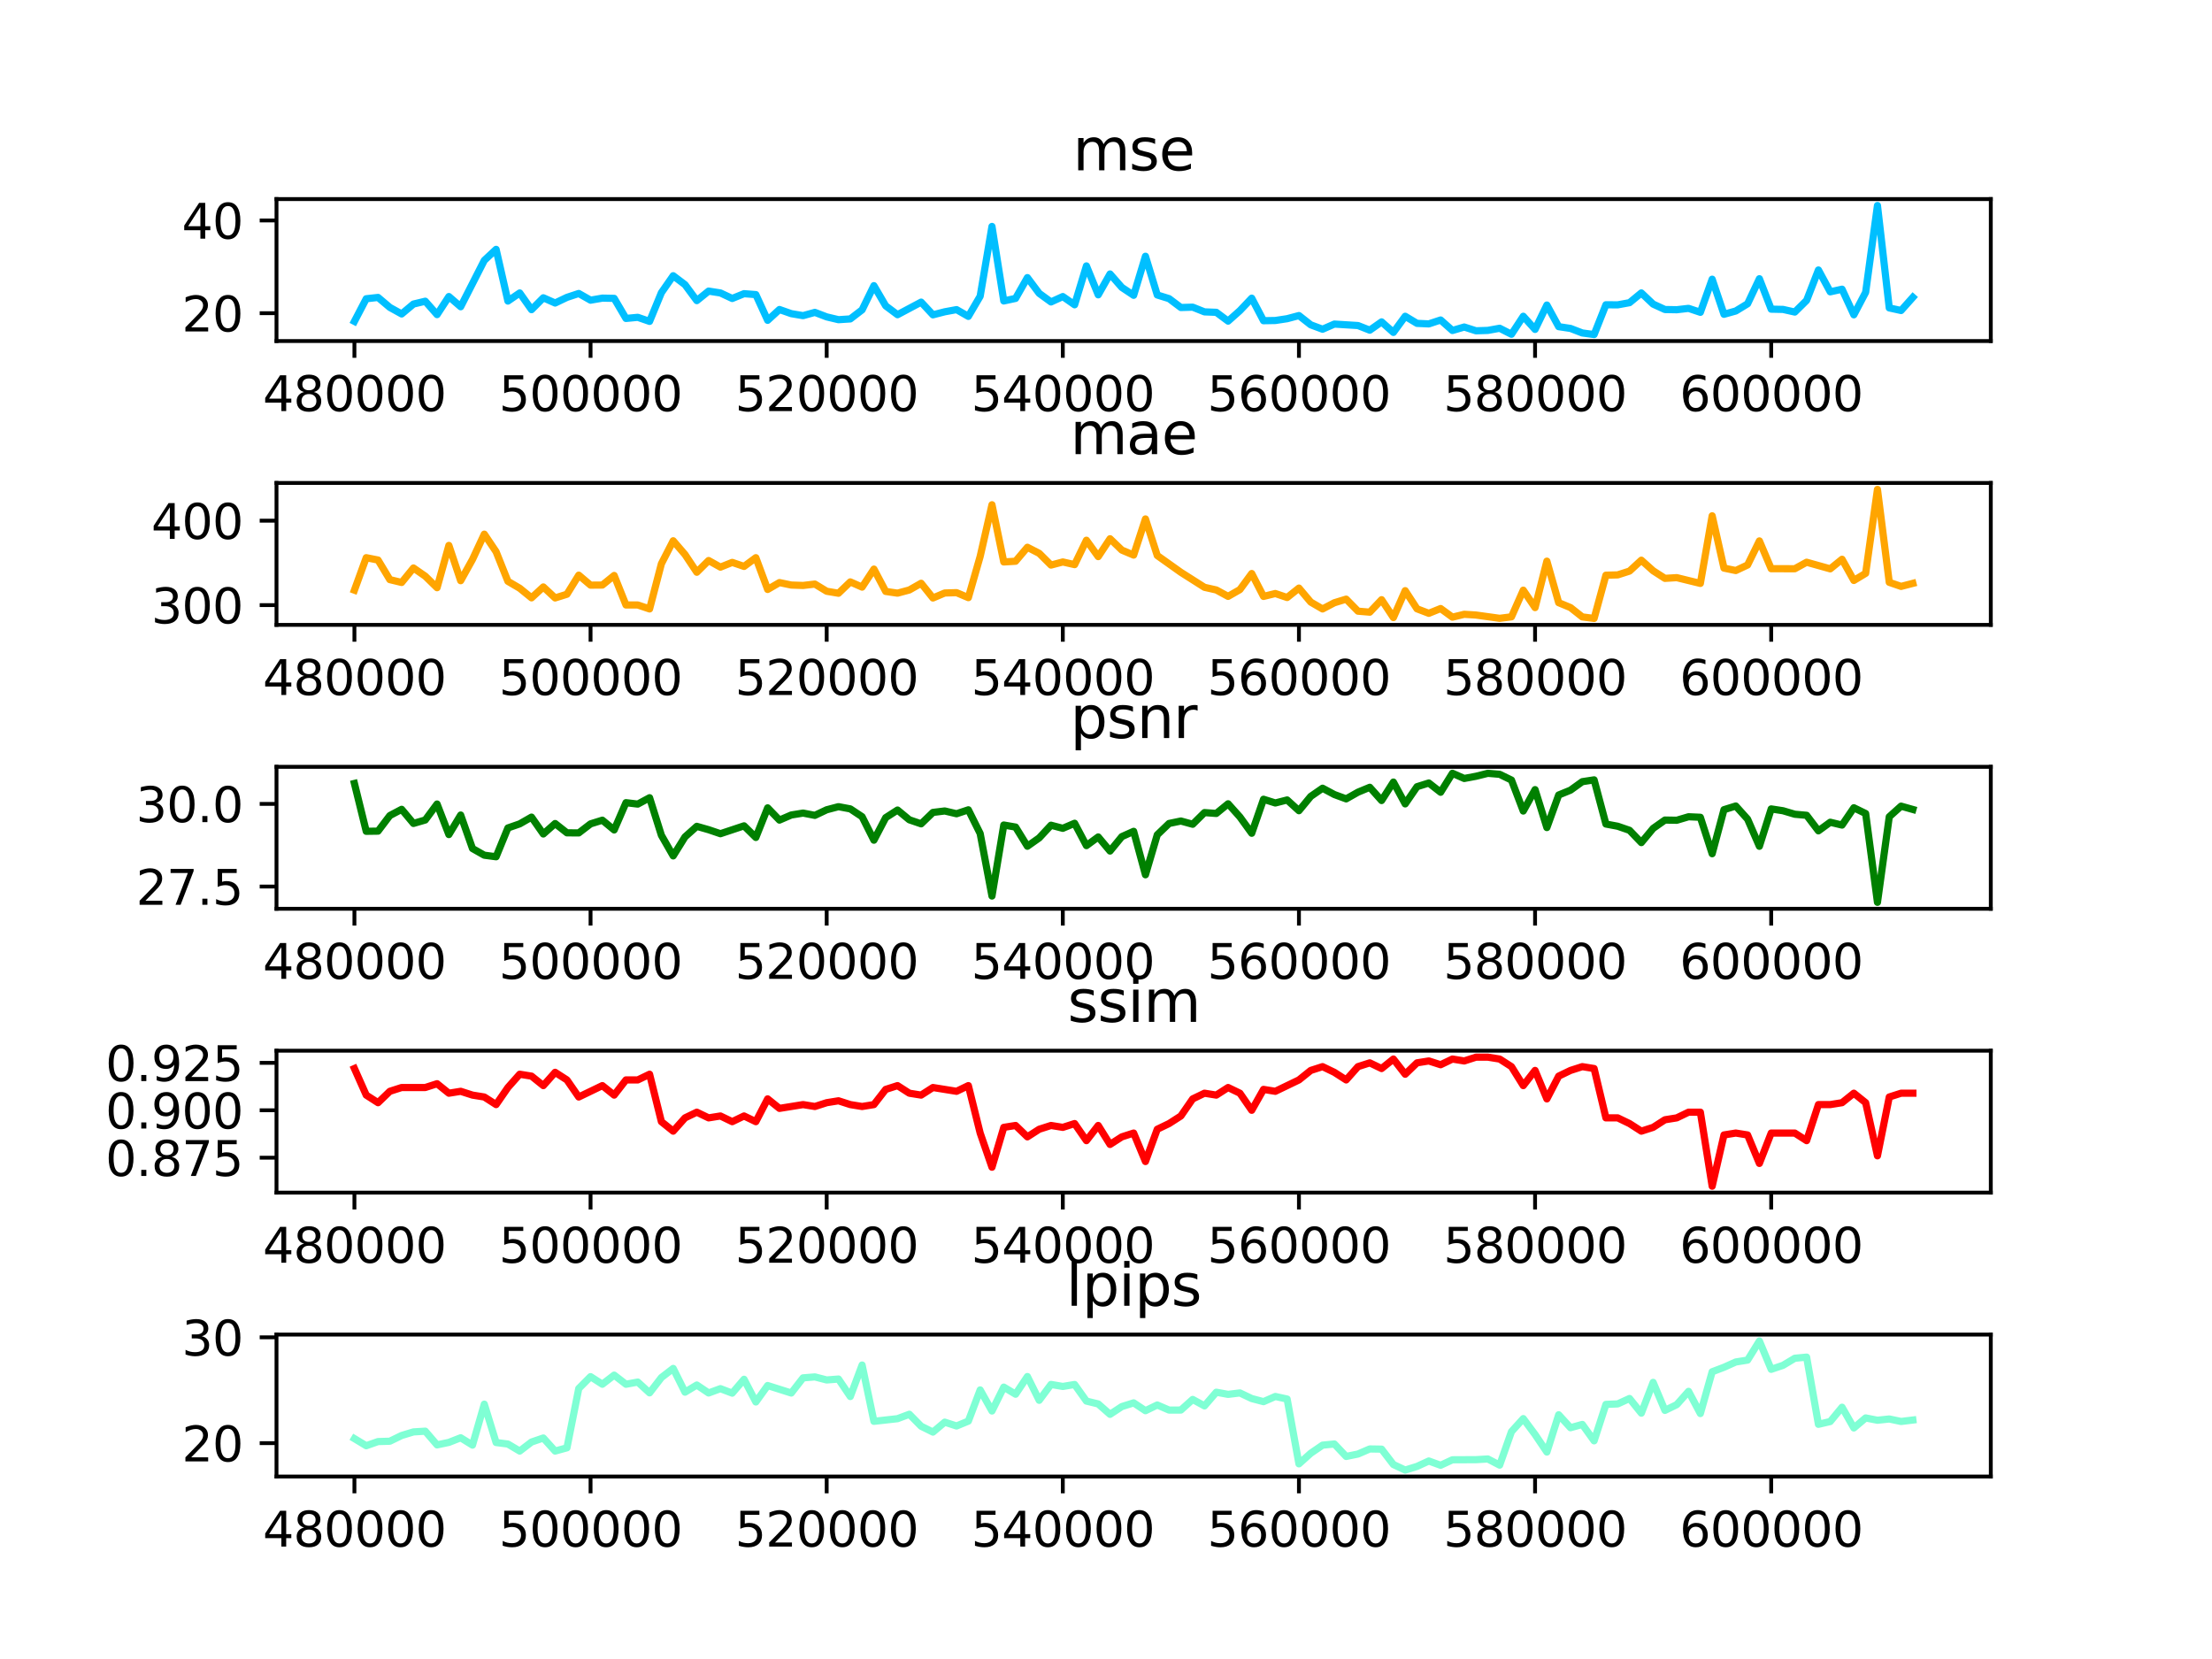 <?xml version="1.0" encoding="utf-8" standalone="no"?>
<!DOCTYPE svg PUBLIC "-//W3C//DTD SVG 1.1//EN"
  "http://www.w3.org/Graphics/SVG/1.1/DTD/svg11.dtd">
<svg xmlns:xlink="http://www.w3.org/1999/xlink" width="460.8pt" height="345.6pt" viewBox="0 0 460.8 345.6" xmlns="http://www.w3.org/2000/svg" version="1.1">
 <defs>
  <style type="text/css">*{stroke-linejoin: round; stroke-linecap: butt}</style>
 </defs>
 <g id="figure_1">
  <g id="patch_1">
   <path d="M 0 345.6 
L 460.8 345.6 
L 460.8 0 
L 0 0 
z
" style="fill: #ffffff"/>
  </g>
  <g id="axes_1">
   <g id="patch_2">
    <path d="M 57.6 71.04 
L 414.72 71.04 
L 414.72 41.472 
L 57.6 41.472 
z
" style="fill: #ffffff"/>
   </g>
   <g id="matplotlib.axis_1">
    <g id="xtick_1">
     <g id="line2d_1">
      <defs>
       <path id="mdecbdda5c9" d="M 0 0 
L 0 3.5 
" style="stroke: #000000; stroke-width: 0.8"/>
      </defs>
      <g>
       <use xlink:href="#mdecbdda5c9" x="73.833" y="71.04" style="stroke: #000000; stroke-width: 0.8"/>
      </g>
     </g>
     <g id="text_1">
      <!-- 480000 -->
      <g transform="translate(54.745 85.638)scale(0.1 -0.1)">
       <defs>
        <path id="DejaVuSans-34" d="M 2419 4116 
L 825 1625 
L 2419 1625 
L 2419 4116 
z
M 2253 4666 
L 3047 4666 
L 3047 1625 
L 3713 1625 
L 3713 1100 
L 3047 1100 
L 3047 0 
L 2419 0 
L 2419 1100 
L 313 1100 
L 313 1709 
L 2253 4666 
z
" transform="scale(0.016)"/>
        <path id="DejaVuSans-38" d="M 2034 2216 
Q 1584 2216 1326 1975 
Q 1069 1734 1069 1313 
Q 1069 891 1326 650 
Q 1584 409 2034 409 
Q 2484 409 2743 651 
Q 3003 894 3003 1313 
Q 3003 1734 2745 1975 
Q 2488 2216 2034 2216 
z
M 1403 2484 
Q 997 2584 770 2862 
Q 544 3141 544 3541 
Q 544 4100 942 4425 
Q 1341 4750 2034 4750 
Q 2731 4750 3128 4425 
Q 3525 4100 3525 3541 
Q 3525 3141 3298 2862 
Q 3072 2584 2669 2484 
Q 3125 2378 3379 2068 
Q 3634 1759 3634 1313 
Q 3634 634 3220 271 
Q 2806 -91 2034 -91 
Q 1263 -91 848 271 
Q 434 634 434 1313 
Q 434 1759 690 2068 
Q 947 2378 1403 2484 
z
M 1172 3481 
Q 1172 3119 1398 2916 
Q 1625 2713 2034 2713 
Q 2441 2713 2670 2916 
Q 2900 3119 2900 3481 
Q 2900 3844 2670 4047 
Q 2441 4250 2034 4250 
Q 1625 4250 1398 4047 
Q 1172 3844 1172 3481 
z
" transform="scale(0.016)"/>
        <path id="DejaVuSans-30" d="M 2034 4250 
Q 1547 4250 1301 3770 
Q 1056 3291 1056 2328 
Q 1056 1369 1301 889 
Q 1547 409 2034 409 
Q 2525 409 2770 889 
Q 3016 1369 3016 2328 
Q 3016 3291 2770 3770 
Q 2525 4250 2034 4250 
z
M 2034 4750 
Q 2819 4750 3233 4129 
Q 3647 3509 3647 2328 
Q 3647 1150 3233 529 
Q 2819 -91 2034 -91 
Q 1250 -91 836 529 
Q 422 1150 422 2328 
Q 422 3509 836 4129 
Q 1250 4750 2034 4750 
z
" transform="scale(0.016)"/>
       </defs>
       <use xlink:href="#DejaVuSans-34"/>
       <use xlink:href="#DejaVuSans-38" x="63.623"/>
       <use xlink:href="#DejaVuSans-30" x="127.246"/>
       <use xlink:href="#DejaVuSans-30" x="190.869"/>
       <use xlink:href="#DejaVuSans-30" x="254.492"/>
       <use xlink:href="#DejaVuSans-30" x="318.115"/>
      </g>
     </g>
    </g>
    <g id="xtick_2">
     <g id="line2d_2">
      <g>
       <use xlink:href="#mdecbdda5c9" x="123.023" y="71.04" style="stroke: #000000; stroke-width: 0.8"/>
      </g>
     </g>
     <g id="text_2">
      <!-- 500000 -->
      <g transform="translate(103.935 85.638)scale(0.1 -0.1)">
       <defs>
        <path id="DejaVuSans-35" d="M 691 4666 
L 3169 4666 
L 3169 4134 
L 1269 4134 
L 1269 2991 
Q 1406 3038 1543 3061 
Q 1681 3084 1819 3084 
Q 2600 3084 3056 2656 
Q 3513 2228 3513 1497 
Q 3513 744 3044 326 
Q 2575 -91 1722 -91 
Q 1428 -91 1123 -41 
Q 819 9 494 109 
L 494 744 
Q 775 591 1075 516 
Q 1375 441 1709 441 
Q 2250 441 2565 725 
Q 2881 1009 2881 1497 
Q 2881 1984 2565 2268 
Q 2250 2553 1709 2553 
Q 1456 2553 1204 2497 
Q 953 2441 691 2322 
L 691 4666 
z
" transform="scale(0.016)"/>
       </defs>
       <use xlink:href="#DejaVuSans-35"/>
       <use xlink:href="#DejaVuSans-30" x="63.623"/>
       <use xlink:href="#DejaVuSans-30" x="127.246"/>
       <use xlink:href="#DejaVuSans-30" x="190.869"/>
       <use xlink:href="#DejaVuSans-30" x="254.492"/>
       <use xlink:href="#DejaVuSans-30" x="318.115"/>
      </g>
     </g>
    </g>
    <g id="xtick_3">
     <g id="line2d_3">
      <g>
       <use xlink:href="#mdecbdda5c9" x="172.213" y="71.04" style="stroke: #000000; stroke-width: 0.8"/>
      </g>
     </g>
     <g id="text_3">
      <!-- 520000 -->
      <g transform="translate(153.125 85.638)scale(0.1 -0.1)">
       <defs>
        <path id="DejaVuSans-32" d="M 1228 531 
L 3431 531 
L 3431 0 
L 469 0 
L 469 531 
Q 828 903 1448 1529 
Q 2069 2156 2228 2338 
Q 2531 2678 2651 2914 
Q 2772 3150 2772 3378 
Q 2772 3750 2511 3984 
Q 2250 4219 1831 4219 
Q 1534 4219 1204 4116 
Q 875 4013 500 3803 
L 500 4441 
Q 881 4594 1212 4672 
Q 1544 4750 1819 4750 
Q 2544 4750 2975 4387 
Q 3406 4025 3406 3419 
Q 3406 3131 3298 2873 
Q 3191 2616 2906 2266 
Q 2828 2175 2409 1742 
Q 1991 1309 1228 531 
z
" transform="scale(0.016)"/>
       </defs>
       <use xlink:href="#DejaVuSans-35"/>
       <use xlink:href="#DejaVuSans-32" x="63.623"/>
       <use xlink:href="#DejaVuSans-30" x="127.246"/>
       <use xlink:href="#DejaVuSans-30" x="190.869"/>
       <use xlink:href="#DejaVuSans-30" x="254.492"/>
       <use xlink:href="#DejaVuSans-30" x="318.115"/>
      </g>
     </g>
    </g>
    <g id="xtick_4">
     <g id="line2d_4">
      <g>
       <use xlink:href="#mdecbdda5c9" x="221.403" y="71.04" style="stroke: #000000; stroke-width: 0.8"/>
      </g>
     </g>
     <g id="text_4">
      <!-- 540000 -->
      <g transform="translate(202.315 85.638)scale(0.1 -0.1)">
       <use xlink:href="#DejaVuSans-35"/>
       <use xlink:href="#DejaVuSans-34" x="63.623"/>
       <use xlink:href="#DejaVuSans-30" x="127.246"/>
       <use xlink:href="#DejaVuSans-30" x="190.869"/>
       <use xlink:href="#DejaVuSans-30" x="254.492"/>
       <use xlink:href="#DejaVuSans-30" x="318.115"/>
      </g>
     </g>
    </g>
    <g id="xtick_5">
     <g id="line2d_5">
      <g>
       <use xlink:href="#mdecbdda5c9" x="270.593" y="71.04" style="stroke: #000000; stroke-width: 0.8"/>
      </g>
     </g>
     <g id="text_5">
      <!-- 560000 -->
      <g transform="translate(251.506 85.638)scale(0.1 -0.1)">
       <defs>
        <path id="DejaVuSans-36" d="M 2113 2584 
Q 1688 2584 1439 2293 
Q 1191 2003 1191 1497 
Q 1191 994 1439 701 
Q 1688 409 2113 409 
Q 2538 409 2786 701 
Q 3034 994 3034 1497 
Q 3034 2003 2786 2293 
Q 2538 2584 2113 2584 
z
M 3366 4563 
L 3366 3988 
Q 3128 4100 2886 4159 
Q 2644 4219 2406 4219 
Q 1781 4219 1451 3797 
Q 1122 3375 1075 2522 
Q 1259 2794 1537 2939 
Q 1816 3084 2150 3084 
Q 2853 3084 3261 2657 
Q 3669 2231 3669 1497 
Q 3669 778 3244 343 
Q 2819 -91 2113 -91 
Q 1303 -91 875 529 
Q 447 1150 447 2328 
Q 447 3434 972 4092 
Q 1497 4750 2381 4750 
Q 2619 4750 2861 4703 
Q 3103 4656 3366 4563 
z
" transform="scale(0.016)"/>
       </defs>
       <use xlink:href="#DejaVuSans-35"/>
       <use xlink:href="#DejaVuSans-36" x="63.623"/>
       <use xlink:href="#DejaVuSans-30" x="127.246"/>
       <use xlink:href="#DejaVuSans-30" x="190.869"/>
       <use xlink:href="#DejaVuSans-30" x="254.492"/>
       <use xlink:href="#DejaVuSans-30" x="318.115"/>
      </g>
     </g>
    </g>
    <g id="xtick_6">
     <g id="line2d_6">
      <g>
       <use xlink:href="#mdecbdda5c9" x="319.783" y="71.04" style="stroke: #000000; stroke-width: 0.8"/>
      </g>
     </g>
     <g id="text_6">
      <!-- 580000 -->
      <g transform="translate(300.696 85.638)scale(0.1 -0.1)">
       <use xlink:href="#DejaVuSans-35"/>
       <use xlink:href="#DejaVuSans-38" x="63.623"/>
       <use xlink:href="#DejaVuSans-30" x="127.246"/>
       <use xlink:href="#DejaVuSans-30" x="190.869"/>
       <use xlink:href="#DejaVuSans-30" x="254.492"/>
       <use xlink:href="#DejaVuSans-30" x="318.115"/>
      </g>
     </g>
    </g>
    <g id="xtick_7">
     <g id="line2d_7">
      <g>
       <use xlink:href="#mdecbdda5c9" x="368.973" y="71.04" style="stroke: #000000; stroke-width: 0.8"/>
      </g>
     </g>
     <g id="text_7">
      <!-- 600000 -->
      <g transform="translate(349.886 85.638)scale(0.1 -0.1)">
       <use xlink:href="#DejaVuSans-36"/>
       <use xlink:href="#DejaVuSans-30" x="63.623"/>
       <use xlink:href="#DejaVuSans-30" x="127.246"/>
       <use xlink:href="#DejaVuSans-30" x="190.869"/>
       <use xlink:href="#DejaVuSans-30" x="254.492"/>
       <use xlink:href="#DejaVuSans-30" x="318.115"/>
      </g>
     </g>
    </g>
   </g>
   <g id="matplotlib.axis_2">
    <g id="ytick_1">
     <g id="line2d_8">
      <defs>
       <path id="maa0bf6d83c" d="M 0 0 
L -3.5 0 
" style="stroke: #000000; stroke-width: 0.8"/>
      </defs>
      <g>
       <use xlink:href="#maa0bf6d83c" x="57.6" y="65.245" style="stroke: #000000; stroke-width: 0.8"/>
      </g>
     </g>
     <g id="text_8">
      <!-- 20 -->
      <g transform="translate(37.875 69.044)scale(0.1 -0.1)">
       <use xlink:href="#DejaVuSans-32"/>
       <use xlink:href="#DejaVuSans-30" x="63.623"/>
      </g>
     </g>
    </g>
    <g id="ytick_2">
     <g id="line2d_9">
      <g>
       <use xlink:href="#maa0bf6d83c" x="57.6" y="45.922" style="stroke: #000000; stroke-width: 0.8"/>
      </g>
     </g>
     <g id="text_9">
      <!-- 40 -->
      <g transform="translate(37.875 49.721)scale(0.1 -0.1)">
       <use xlink:href="#DejaVuSans-34"/>
       <use xlink:href="#DejaVuSans-30" x="63.623"/>
      </g>
     </g>
    </g>
   </g>
   <g id="line2d_10">
    <path d="M 73.833 66.947 
L 76.292 62.235 
L 78.752 61.961 
L 81.211 64.039 
L 83.671 65.402 
L 86.13 63.34 
L 88.59 62.751 
L 91.049 65.539 
L 93.509 61.776 
L 95.968 63.899 
L 100.887 54.245 
L 103.347 51.947 
L 105.806 62.717 
L 108.266 61.028 
L 110.725 64.507 
L 113.185 62.036 
L 115.644 63.124 
L 118.104 61.949 
L 120.563 61.136 
L 123.023 62.531 
L 125.482 62.105 
L 127.942 62.152 
L 130.401 66.337 
L 132.861 66.104 
L 135.32 66.951 
L 137.78 60.971 
L 140.239 57.44 
L 142.699 59.3 
L 145.158 62.623 
L 147.618 60.642 
L 150.077 61.028 
L 152.537 62.177 
L 154.996 61.18 
L 157.456 61.369 
L 159.915 66.728 
L 162.375 64.477 
L 164.834 65.339 
L 167.294 65.755 
L 169.753 65.074 
L 172.213 66.013 
L 174.672 66.597 
L 177.132 66.438 
L 179.591 64.545 
L 182.051 59.51 
L 184.51 63.719 
L 186.97 65.558 
L 191.889 62.94 
L 194.348 65.584 
L 196.808 64.952 
L 199.267 64.5 
L 201.727 65.905 
L 204.186 61.713 
L 206.646 47.173 
L 209.105 62.691 
L 211.565 62.163 
L 214.024 57.833 
L 216.484 61.112 
L 218.943 62.9 
L 221.403 61.778 
L 223.862 63.493 
L 226.322 55.396 
L 228.781 61.417 
L 231.241 57.075 
L 233.7 59.875 
L 236.16 61.515 
L 238.62 53.382 
L 241.079 61.447 
L 243.539 62.211 
L 245.998 64.062 
L 248.458 63.988 
L 250.917 64.969 
L 253.377 65.063 
L 255.836 66.895 
L 258.296 64.707 
L 260.755 62.117 
L 263.215 66.81 
L 265.674 66.765 
L 268.134 66.391 
L 270.593 65.738 
L 273.053 67.667 
L 275.512 68.583 
L 277.972 67.511 
L 282.891 67.817 
L 285.35 68.78 
L 287.81 67.056 
L 290.269 69.246 
L 292.729 65.886 
L 295.188 67.361 
L 297.648 67.473 
L 300.107 66.661 
L 302.567 68.846 
L 305.026 68.125 
L 307.486 68.911 
L 309.945 68.828 
L 312.405 68.382 
L 314.864 69.632 
L 317.324 65.884 
L 319.783 68.619 
L 322.243 63.547 
L 324.702 68.047 
L 327.162 68.417 
L 329.621 69.363 
L 332.081 69.696 
L 334.54 63.489 
L 337 63.506 
L 339.459 63.054 
L 341.919 61.024 
L 344.378 63.351 
L 346.838 64.479 
L 349.297 64.522 
L 351.757 64.237 
L 354.216 65.059 
L 356.676 58.165 
L 359.135 65.471 
L 361.595 64.785 
L 364.054 63.282 
L 366.514 58.067 
L 368.973 64.405 
L 371.433 64.456 
L 373.892 65.007 
L 376.352 62.577 
L 378.811 56.244 
L 381.271 60.79 
L 383.73 60.248 
L 386.19 65.579 
L 388.649 60.893 
L 391.109 42.816 
L 393.568 64.143 
L 396.028 64.683 
L 398.487 61.933 
L 398.487 61.933 
" clip-path="url(#p26e10657d7)" style="fill: none; stroke: #00bfff; stroke-width: 1.5; stroke-linecap: square"/>
   </g>
   <g id="patch_3">
    <path d="M 57.6 71.04 
L 57.6 41.472 
" style="fill: none; stroke: #000000; stroke-width: 0.8; stroke-linejoin: miter; stroke-linecap: square"/>
   </g>
   <g id="patch_4">
    <path d="M 414.72 71.04 
L 414.72 41.472 
" style="fill: none; stroke: #000000; stroke-width: 0.8; stroke-linejoin: miter; stroke-linecap: square"/>
   </g>
   <g id="patch_5">
    <path d="M 57.6 71.04 
L 414.72 71.04 
" style="fill: none; stroke: #000000; stroke-width: 0.8; stroke-linejoin: miter; stroke-linecap: square"/>
   </g>
   <g id="patch_6">
    <path d="M 57.6 41.472 
L 414.72 41.472 
" style="fill: none; stroke: #000000; stroke-width: 0.8; stroke-linejoin: miter; stroke-linecap: square"/>
   </g>
   <g id="text_10">
    <!-- mse -->
    <g transform="translate(223.498 35.472)scale(0.12 -0.12)">
     <defs>
      <path id="DejaVuSans-6d" d="M 3328 2828 
Q 3544 3216 3844 3400 
Q 4144 3584 4550 3584 
Q 5097 3584 5394 3201 
Q 5691 2819 5691 2113 
L 5691 0 
L 5113 0 
L 5113 2094 
Q 5113 2597 4934 2840 
Q 4756 3084 4391 3084 
Q 3944 3084 3684 2787 
Q 3425 2491 3425 1978 
L 3425 0 
L 2847 0 
L 2847 2094 
Q 2847 2600 2669 2842 
Q 2491 3084 2119 3084 
Q 1678 3084 1418 2786 
Q 1159 2488 1159 1978 
L 1159 0 
L 581 0 
L 581 3500 
L 1159 3500 
L 1159 2956 
Q 1356 3278 1631 3431 
Q 1906 3584 2284 3584 
Q 2666 3584 2933 3390 
Q 3200 3197 3328 2828 
z
" transform="scale(0.016)"/>
      <path id="DejaVuSans-73" d="M 2834 3397 
L 2834 2853 
Q 2591 2978 2328 3040 
Q 2066 3103 1784 3103 
Q 1356 3103 1142 2972 
Q 928 2841 928 2578 
Q 928 2378 1081 2264 
Q 1234 2150 1697 2047 
L 1894 2003 
Q 2506 1872 2764 1633 
Q 3022 1394 3022 966 
Q 3022 478 2636 193 
Q 2250 -91 1575 -91 
Q 1294 -91 989 -36 
Q 684 19 347 128 
L 347 722 
Q 666 556 975 473 
Q 1284 391 1588 391 
Q 1994 391 2212 530 
Q 2431 669 2431 922 
Q 2431 1156 2273 1281 
Q 2116 1406 1581 1522 
L 1381 1569 
Q 847 1681 609 1914 
Q 372 2147 372 2553 
Q 372 3047 722 3315 
Q 1072 3584 1716 3584 
Q 2034 3584 2315 3537 
Q 2597 3491 2834 3397 
z
" transform="scale(0.016)"/>
      <path id="DejaVuSans-65" d="M 3597 1894 
L 3597 1613 
L 953 1613 
Q 991 1019 1311 708 
Q 1631 397 2203 397 
Q 2534 397 2845 478 
Q 3156 559 3463 722 
L 3463 178 
Q 3153 47 2828 -22 
Q 2503 -91 2169 -91 
Q 1331 -91 842 396 
Q 353 884 353 1716 
Q 353 2575 817 3079 
Q 1281 3584 2069 3584 
Q 2775 3584 3186 3129 
Q 3597 2675 3597 1894 
z
M 3022 2063 
Q 3016 2534 2758 2815 
Q 2500 3097 2075 3097 
Q 1594 3097 1305 2825 
Q 1016 2553 972 2059 
L 3022 2063 
z
" transform="scale(0.016)"/>
     </defs>
     <use xlink:href="#DejaVuSans-6d"/>
     <use xlink:href="#DejaVuSans-73" x="97.412"/>
     <use xlink:href="#DejaVuSans-65" x="149.512"/>
    </g>
   </g>
  </g>
  <g id="axes_2">
   <g id="patch_7">
    <path d="M 57.6 130.176 
L 414.72 130.176 
L 414.72 100.608 
L 57.6 100.608 
z
" style="fill: #ffffff"/>
   </g>
   <g id="matplotlib.axis_3">
    <g id="xtick_8">
     <g id="line2d_11">
      <g>
       <use xlink:href="#mdecbdda5c9" x="73.833" y="130.176" style="stroke: #000000; stroke-width: 0.8"/>
      </g>
     </g>
     <g id="text_11">
      <!-- 480000 -->
      <g transform="translate(54.745 144.774)scale(0.1 -0.1)">
       <use xlink:href="#DejaVuSans-34"/>
       <use xlink:href="#DejaVuSans-38" x="63.623"/>
       <use xlink:href="#DejaVuSans-30" x="127.246"/>
       <use xlink:href="#DejaVuSans-30" x="190.869"/>
       <use xlink:href="#DejaVuSans-30" x="254.492"/>
       <use xlink:href="#DejaVuSans-30" x="318.115"/>
      </g>
     </g>
    </g>
    <g id="xtick_9">
     <g id="line2d_12">
      <g>
       <use xlink:href="#mdecbdda5c9" x="123.023" y="130.176" style="stroke: #000000; stroke-width: 0.8"/>
      </g>
     </g>
     <g id="text_12">
      <!-- 500000 -->
      <g transform="translate(103.935 144.774)scale(0.1 -0.1)">
       <use xlink:href="#DejaVuSans-35"/>
       <use xlink:href="#DejaVuSans-30" x="63.623"/>
       <use xlink:href="#DejaVuSans-30" x="127.246"/>
       <use xlink:href="#DejaVuSans-30" x="190.869"/>
       <use xlink:href="#DejaVuSans-30" x="254.492"/>
       <use xlink:href="#DejaVuSans-30" x="318.115"/>
      </g>
     </g>
    </g>
    <g id="xtick_10">
     <g id="line2d_13">
      <g>
       <use xlink:href="#mdecbdda5c9" x="172.213" y="130.176" style="stroke: #000000; stroke-width: 0.8"/>
      </g>
     </g>
     <g id="text_13">
      <!-- 520000 -->
      <g transform="translate(153.125 144.774)scale(0.1 -0.1)">
       <use xlink:href="#DejaVuSans-35"/>
       <use xlink:href="#DejaVuSans-32" x="63.623"/>
       <use xlink:href="#DejaVuSans-30" x="127.246"/>
       <use xlink:href="#DejaVuSans-30" x="190.869"/>
       <use xlink:href="#DejaVuSans-30" x="254.492"/>
       <use xlink:href="#DejaVuSans-30" x="318.115"/>
      </g>
     </g>
    </g>
    <g id="xtick_11">
     <g id="line2d_14">
      <g>
       <use xlink:href="#mdecbdda5c9" x="221.403" y="130.176" style="stroke: #000000; stroke-width: 0.8"/>
      </g>
     </g>
     <g id="text_14">
      <!-- 540000 -->
      <g transform="translate(202.315 144.774)scale(0.1 -0.1)">
       <use xlink:href="#DejaVuSans-35"/>
       <use xlink:href="#DejaVuSans-34" x="63.623"/>
       <use xlink:href="#DejaVuSans-30" x="127.246"/>
       <use xlink:href="#DejaVuSans-30" x="190.869"/>
       <use xlink:href="#DejaVuSans-30" x="254.492"/>
       <use xlink:href="#DejaVuSans-30" x="318.115"/>
      </g>
     </g>
    </g>
    <g id="xtick_12">
     <g id="line2d_15">
      <g>
       <use xlink:href="#mdecbdda5c9" x="270.593" y="130.176" style="stroke: #000000; stroke-width: 0.8"/>
      </g>
     </g>
     <g id="text_15">
      <!-- 560000 -->
      <g transform="translate(251.506 144.774)scale(0.1 -0.1)">
       <use xlink:href="#DejaVuSans-35"/>
       <use xlink:href="#DejaVuSans-36" x="63.623"/>
       <use xlink:href="#DejaVuSans-30" x="127.246"/>
       <use xlink:href="#DejaVuSans-30" x="190.869"/>
       <use xlink:href="#DejaVuSans-30" x="254.492"/>
       <use xlink:href="#DejaVuSans-30" x="318.115"/>
      </g>
     </g>
    </g>
    <g id="xtick_13">
     <g id="line2d_16">
      <g>
       <use xlink:href="#mdecbdda5c9" x="319.783" y="130.176" style="stroke: #000000; stroke-width: 0.8"/>
      </g>
     </g>
     <g id="text_16">
      <!-- 580000 -->
      <g transform="translate(300.696 144.774)scale(0.1 -0.1)">
       <use xlink:href="#DejaVuSans-35"/>
       <use xlink:href="#DejaVuSans-38" x="63.623"/>
       <use xlink:href="#DejaVuSans-30" x="127.246"/>
       <use xlink:href="#DejaVuSans-30" x="190.869"/>
       <use xlink:href="#DejaVuSans-30" x="254.492"/>
       <use xlink:href="#DejaVuSans-30" x="318.115"/>
      </g>
     </g>
    </g>
    <g id="xtick_14">
     <g id="line2d_17">
      <g>
       <use xlink:href="#mdecbdda5c9" x="368.973" y="130.176" style="stroke: #000000; stroke-width: 0.8"/>
      </g>
     </g>
     <g id="text_17">
      <!-- 600000 -->
      <g transform="translate(349.886 144.774)scale(0.1 -0.1)">
       <use xlink:href="#DejaVuSans-36"/>
       <use xlink:href="#DejaVuSans-30" x="63.623"/>
       <use xlink:href="#DejaVuSans-30" x="127.246"/>
       <use xlink:href="#DejaVuSans-30" x="190.869"/>
       <use xlink:href="#DejaVuSans-30" x="254.492"/>
       <use xlink:href="#DejaVuSans-30" x="318.115"/>
      </g>
     </g>
    </g>
   </g>
   <g id="matplotlib.axis_4">
    <g id="ytick_3">
     <g id="line2d_18">
      <g>
       <use xlink:href="#maa0bf6d83c" x="57.6" y="126.056" style="stroke: #000000; stroke-width: 0.8"/>
      </g>
     </g>
     <g id="text_18">
      <!-- 300 -->
      <g transform="translate(31.512 129.855)scale(0.1 -0.1)">
       <defs>
        <path id="DejaVuSans-33" d="M 2597 2516 
Q 3050 2419 3304 2112 
Q 3559 1806 3559 1356 
Q 3559 666 3084 287 
Q 2609 -91 1734 -91 
Q 1441 -91 1130 -33 
Q 819 25 488 141 
L 488 750 
Q 750 597 1062 519 
Q 1375 441 1716 441 
Q 2309 441 2620 675 
Q 2931 909 2931 1356 
Q 2931 1769 2642 2001 
Q 2353 2234 1838 2234 
L 1294 2234 
L 1294 2753 
L 1863 2753 
Q 2328 2753 2575 2939 
Q 2822 3125 2822 3475 
Q 2822 3834 2567 4026 
Q 2313 4219 1838 4219 
Q 1578 4219 1281 4162 
Q 984 4106 628 3988 
L 628 4550 
Q 988 4650 1302 4700 
Q 1616 4750 1894 4750 
Q 2613 4750 3031 4423 
Q 3450 4097 3450 3541 
Q 3450 3153 3228 2886 
Q 3006 2619 2597 2516 
z
" transform="scale(0.016)"/>
       </defs>
       <use xlink:href="#DejaVuSans-33"/>
       <use xlink:href="#DejaVuSans-30" x="63.623"/>
       <use xlink:href="#DejaVuSans-30" x="127.246"/>
      </g>
     </g>
    </g>
    <g id="ytick_4">
     <g id="line2d_19">
      <g>
       <use xlink:href="#maa0bf6d83c" x="57.6" y="108.466" style="stroke: #000000; stroke-width: 0.8"/>
      </g>
     </g>
     <g id="text_19">
      <!-- 400 -->
      <g transform="translate(31.512 112.266)scale(0.1 -0.1)">
       <use xlink:href="#DejaVuSans-34"/>
       <use xlink:href="#DejaVuSans-30" x="63.623"/>
       <use xlink:href="#DejaVuSans-30" x="127.246"/>
      </g>
     </g>
    </g>
   </g>
   <g id="line2d_20">
    <path d="M 73.833 122.938 
L 76.292 116.177 
L 78.752 116.666 
L 81.211 120.747 
L 83.671 121.34 
L 86.13 118.323 
L 88.59 120.029 
L 91.049 122.427 
L 93.509 113.62 
L 95.968 120.97 
L 98.428 116.54 
L 100.887 111.274 
L 103.347 114.939 
L 105.806 121.096 
L 108.266 122.541 
L 110.725 124.541 
L 113.185 122.273 
L 115.644 124.562 
L 118.104 123.789 
L 120.563 119.814 
L 123.023 121.896 
L 125.482 121.876 
L 127.942 119.882 
L 130.401 126.029 
L 132.861 126.028 
L 135.32 126.854 
L 137.78 117.439 
L 140.239 112.655 
L 142.699 115.516 
L 145.158 119.208 
L 147.618 116.768 
L 150.077 118.145 
L 152.537 117.158 
L 154.996 117.996 
L 157.456 116.178 
L 159.915 122.794 
L 162.375 121.362 
L 164.834 121.875 
L 167.294 121.961 
L 169.753 121.673 
L 172.213 123.169 
L 174.672 123.583 
L 177.132 121.22 
L 179.591 122.306 
L 182.051 118.555 
L 184.51 123.206 
L 186.97 123.564 
L 189.429 122.905 
L 191.889 121.509 
L 194.348 124.573 
L 196.808 123.532 
L 199.267 123.46 
L 201.727 124.499 
L 204.186 115.916 
L 206.646 105.15 
L 209.105 117.065 
L 211.565 116.916 
L 214.024 114.008 
L 216.484 115.269 
L 218.943 117.716 
L 221.403 117.066 
L 223.862 117.623 
L 226.322 112.541 
L 228.781 115.951 
L 231.241 112.23 
L 233.7 114.595 
L 236.16 115.632 
L 238.62 108.106 
L 241.079 115.724 
L 245.998 119.223 
L 250.917 122.348 
L 253.377 122.9 
L 255.836 124.237 
L 258.296 122.824 
L 260.755 119.476 
L 263.215 124.243 
L 265.674 123.641 
L 268.134 124.474 
L 270.593 122.511 
L 273.053 125.427 
L 275.512 126.855 
L 277.972 125.565 
L 280.431 124.813 
L 282.891 127.319 
L 285.35 127.524 
L 287.81 124.928 
L 290.269 128.652 
L 292.729 123.048 
L 295.188 126.825 
L 297.648 127.765 
L 300.107 126.77 
L 302.567 128.567 
L 305.026 127.97 
L 307.486 128.124 
L 312.405 128.808 
L 314.864 128.497 
L 317.324 122.945 
L 319.783 126.572 
L 322.243 116.9 
L 324.702 125.548 
L 327.162 126.569 
L 329.621 128.515 
L 332.081 128.832 
L 334.54 119.825 
L 337 119.759 
L 339.459 118.968 
L 341.919 116.699 
L 344.378 118.901 
L 346.838 120.484 
L 349.297 120.334 
L 354.216 121.536 
L 356.676 107.452 
L 359.135 118.345 
L 361.595 118.854 
L 364.054 117.695 
L 366.514 112.683 
L 368.973 118.471 
L 373.892 118.477 
L 376.352 117.123 
L 381.271 118.5 
L 383.73 116.507 
L 386.19 120.919 
L 388.649 119.438 
L 391.109 101.952 
L 393.568 121.309 
L 396.028 122.158 
L 398.487 121.523 
L 398.487 121.523 
" clip-path="url(#p6ba3df26b4)" style="fill: none; stroke: #ffa500; stroke-width: 1.5; stroke-linecap: square"/>
   </g>
   <g id="patch_8">
    <path d="M 57.6 130.176 
L 57.6 100.608 
" style="fill: none; stroke: #000000; stroke-width: 0.8; stroke-linejoin: miter; stroke-linecap: square"/>
   </g>
   <g id="patch_9">
    <path d="M 414.72 130.176 
L 414.72 100.608 
" style="fill: none; stroke: #000000; stroke-width: 0.8; stroke-linejoin: miter; stroke-linecap: square"/>
   </g>
   <g id="patch_10">
    <path d="M 57.6 130.176 
L 414.72 130.176 
" style="fill: none; stroke: #000000; stroke-width: 0.8; stroke-linejoin: miter; stroke-linecap: square"/>
   </g>
   <g id="patch_11">
    <path d="M 57.6 100.608 
L 414.72 100.608 
" style="fill: none; stroke: #000000; stroke-width: 0.8; stroke-linejoin: miter; stroke-linecap: square"/>
   </g>
   <g id="text_20">
    <!-- mae -->
    <g transform="translate(222.947 94.608)scale(0.12 -0.12)">
     <defs>
      <path id="DejaVuSans-61" d="M 2194 1759 
Q 1497 1759 1228 1600 
Q 959 1441 959 1056 
Q 959 750 1161 570 
Q 1363 391 1709 391 
Q 2188 391 2477 730 
Q 2766 1069 2766 1631 
L 2766 1759 
L 2194 1759 
z
M 3341 1997 
L 3341 0 
L 2766 0 
L 2766 531 
Q 2569 213 2275 61 
Q 1981 -91 1556 -91 
Q 1019 -91 701 211 
Q 384 513 384 1019 
Q 384 1609 779 1909 
Q 1175 2209 1959 2209 
L 2766 2209 
L 2766 2266 
Q 2766 2663 2505 2880 
Q 2244 3097 1772 3097 
Q 1472 3097 1187 3025 
Q 903 2953 641 2809 
L 641 3341 
Q 956 3463 1253 3523 
Q 1550 3584 1831 3584 
Q 2591 3584 2966 3190 
Q 3341 2797 3341 1997 
z
" transform="scale(0.016)"/>
     </defs>
     <use xlink:href="#DejaVuSans-6d"/>
     <use xlink:href="#DejaVuSans-61" x="97.412"/>
     <use xlink:href="#DejaVuSans-65" x="158.691"/>
    </g>
   </g>
  </g>
  <g id="axes_3">
   <g id="patch_12">
    <path d="M 57.6 189.312 
L 414.72 189.312 
L 414.72 159.744 
L 57.6 159.744 
z
" style="fill: #ffffff"/>
   </g>
   <g id="matplotlib.axis_5">
    <g id="xtick_15">
     <g id="line2d_21">
      <g>
       <use xlink:href="#mdecbdda5c9" x="73.833" y="189.312" style="stroke: #000000; stroke-width: 0.8"/>
      </g>
     </g>
     <g id="text_21">
      <!-- 480000 -->
      <g transform="translate(54.745 203.91)scale(0.1 -0.1)">
       <use xlink:href="#DejaVuSans-34"/>
       <use xlink:href="#DejaVuSans-38" x="63.623"/>
       <use xlink:href="#DejaVuSans-30" x="127.246"/>
       <use xlink:href="#DejaVuSans-30" x="190.869"/>
       <use xlink:href="#DejaVuSans-30" x="254.492"/>
       <use xlink:href="#DejaVuSans-30" x="318.115"/>
      </g>
     </g>
    </g>
    <g id="xtick_16">
     <g id="line2d_22">
      <g>
       <use xlink:href="#mdecbdda5c9" x="123.023" y="189.312" style="stroke: #000000; stroke-width: 0.8"/>
      </g>
     </g>
     <g id="text_22">
      <!-- 500000 -->
      <g transform="translate(103.935 203.91)scale(0.1 -0.1)">
       <use xlink:href="#DejaVuSans-35"/>
       <use xlink:href="#DejaVuSans-30" x="63.623"/>
       <use xlink:href="#DejaVuSans-30" x="127.246"/>
       <use xlink:href="#DejaVuSans-30" x="190.869"/>
       <use xlink:href="#DejaVuSans-30" x="254.492"/>
       <use xlink:href="#DejaVuSans-30" x="318.115"/>
      </g>
     </g>
    </g>
    <g id="xtick_17">
     <g id="line2d_23">
      <g>
       <use xlink:href="#mdecbdda5c9" x="172.213" y="189.312" style="stroke: #000000; stroke-width: 0.8"/>
      </g>
     </g>
     <g id="text_23">
      <!-- 520000 -->
      <g transform="translate(153.125 203.91)scale(0.1 -0.1)">
       <use xlink:href="#DejaVuSans-35"/>
       <use xlink:href="#DejaVuSans-32" x="63.623"/>
       <use xlink:href="#DejaVuSans-30" x="127.246"/>
       <use xlink:href="#DejaVuSans-30" x="190.869"/>
       <use xlink:href="#DejaVuSans-30" x="254.492"/>
       <use xlink:href="#DejaVuSans-30" x="318.115"/>
      </g>
     </g>
    </g>
    <g id="xtick_18">
     <g id="line2d_24">
      <g>
       <use xlink:href="#mdecbdda5c9" x="221.403" y="189.312" style="stroke: #000000; stroke-width: 0.8"/>
      </g>
     </g>
     <g id="text_24">
      <!-- 540000 -->
      <g transform="translate(202.315 203.91)scale(0.1 -0.1)">
       <use xlink:href="#DejaVuSans-35"/>
       <use xlink:href="#DejaVuSans-34" x="63.623"/>
       <use xlink:href="#DejaVuSans-30" x="127.246"/>
       <use xlink:href="#DejaVuSans-30" x="190.869"/>
       <use xlink:href="#DejaVuSans-30" x="254.492"/>
       <use xlink:href="#DejaVuSans-30" x="318.115"/>
      </g>
     </g>
    </g>
    <g id="xtick_19">
     <g id="line2d_25">
      <g>
       <use xlink:href="#mdecbdda5c9" x="270.593" y="189.312" style="stroke: #000000; stroke-width: 0.8"/>
      </g>
     </g>
     <g id="text_25">
      <!-- 560000 -->
      <g transform="translate(251.506 203.91)scale(0.1 -0.1)">
       <use xlink:href="#DejaVuSans-35"/>
       <use xlink:href="#DejaVuSans-36" x="63.623"/>
       <use xlink:href="#DejaVuSans-30" x="127.246"/>
       <use xlink:href="#DejaVuSans-30" x="190.869"/>
       <use xlink:href="#DejaVuSans-30" x="254.492"/>
       <use xlink:href="#DejaVuSans-30" x="318.115"/>
      </g>
     </g>
    </g>
    <g id="xtick_20">
     <g id="line2d_26">
      <g>
       <use xlink:href="#mdecbdda5c9" x="319.783" y="189.312" style="stroke: #000000; stroke-width: 0.8"/>
      </g>
     </g>
     <g id="text_26">
      <!-- 580000 -->
      <g transform="translate(300.696 203.91)scale(0.1 -0.1)">
       <use xlink:href="#DejaVuSans-35"/>
       <use xlink:href="#DejaVuSans-38" x="63.623"/>
       <use xlink:href="#DejaVuSans-30" x="127.246"/>
       <use xlink:href="#DejaVuSans-30" x="190.869"/>
       <use xlink:href="#DejaVuSans-30" x="254.492"/>
       <use xlink:href="#DejaVuSans-30" x="318.115"/>
      </g>
     </g>
    </g>
    <g id="xtick_21">
     <g id="line2d_27">
      <g>
       <use xlink:href="#mdecbdda5c9" x="368.973" y="189.312" style="stroke: #000000; stroke-width: 0.8"/>
      </g>
     </g>
     <g id="text_27">
      <!-- 600000 -->
      <g transform="translate(349.886 203.91)scale(0.1 -0.1)">
       <use xlink:href="#DejaVuSans-36"/>
       <use xlink:href="#DejaVuSans-30" x="63.623"/>
       <use xlink:href="#DejaVuSans-30" x="127.246"/>
       <use xlink:href="#DejaVuSans-30" x="190.869"/>
       <use xlink:href="#DejaVuSans-30" x="254.492"/>
       <use xlink:href="#DejaVuSans-30" x="318.115"/>
      </g>
     </g>
    </g>
   </g>
   <g id="matplotlib.axis_6">
    <g id="ytick_5">
     <g id="line2d_28">
      <g>
       <use xlink:href="#maa0bf6d83c" x="57.6" y="184.683" style="stroke: #000000; stroke-width: 0.8"/>
      </g>
     </g>
     <g id="text_28">
      <!-- 27.5 -->
      <g transform="translate(28.334 188.482)scale(0.1 -0.1)">
       <defs>
        <path id="DejaVuSans-37" d="M 525 4666 
L 3525 4666 
L 3525 4397 
L 1831 0 
L 1172 0 
L 2766 4134 
L 525 4134 
L 525 4666 
z
" transform="scale(0.016)"/>
        <path id="DejaVuSans-2e" d="M 684 794 
L 1344 794 
L 1344 0 
L 684 0 
L 684 794 
z
" transform="scale(0.016)"/>
       </defs>
       <use xlink:href="#DejaVuSans-32"/>
       <use xlink:href="#DejaVuSans-37" x="63.623"/>
       <use xlink:href="#DejaVuSans-2e" x="127.246"/>
       <use xlink:href="#DejaVuSans-35" x="159.033"/>
      </g>
     </g>
    </g>
    <g id="ytick_6">
     <g id="line2d_29">
      <g>
       <use xlink:href="#maa0bf6d83c" x="57.6" y="167.465" style="stroke: #000000; stroke-width: 0.8"/>
      </g>
     </g>
     <g id="text_29">
      <!-- 30.0 -->
      <g transform="translate(28.334 171.265)scale(0.1 -0.1)">
       <use xlink:href="#DejaVuSans-33"/>
       <use xlink:href="#DejaVuSans-30" x="63.623"/>
       <use xlink:href="#DejaVuSans-2e" x="127.246"/>
       <use xlink:href="#DejaVuSans-30" x="159.033"/>
      </g>
     </g>
    </g>
   </g>
   <g id="line2d_30">
    <path d="M 73.833 163.209 
L 76.292 173.175 
L 78.752 173.14 
L 81.211 169.896 
L 83.671 168.595 
L 86.13 171.536 
L 88.59 170.819 
L 91.049 167.493 
L 93.509 173.857 
L 95.968 169.786 
L 98.428 176.763 
L 100.887 178.154 
L 103.347 178.478 
L 105.806 172.479 
L 108.266 171.625 
L 110.725 170.22 
L 113.185 173.733 
L 115.644 171.556 
L 118.104 173.492 
L 120.563 173.512 
L 123.023 171.625 
L 125.482 170.861 
L 127.942 172.892 
L 130.401 167.211 
L 132.861 167.507 
L 135.32 166.184 
L 137.78 174.008 
L 140.239 178.299 
L 142.699 174.339 
L 145.158 172.142 
L 147.618 172.844 
L 150.077 173.677 
L 154.996 172.038 
L 157.456 174.456 
L 159.915 168.292 
L 162.375 170.84 
L 164.834 169.779 
L 167.294 169.38 
L 169.753 169.855 
L 172.213 168.691 
L 174.672 168.044 
L 177.132 168.505 
L 179.591 170.138 
L 182.051 175.027 
L 184.51 170.33 
L 186.97 168.746 
L 189.429 170.778 
L 191.889 171.618 
L 194.348 169.242 
L 196.808 168.939 
L 199.267 169.518 
L 201.727 168.698 
L 204.186 173.636 
L 206.646 186.659 
L 209.105 171.866 
L 211.565 172.293 
L 214.024 176.288 
L 216.484 174.552 
L 218.943 171.907 
L 221.403 172.555 
L 223.862 171.501 
L 226.322 176.157 
L 228.781 174.352 
L 231.241 177.286 
L 233.7 174.284 
L 236.16 173.182 
L 238.62 182.231 
L 241.079 173.905 
L 243.539 171.542 
L 245.998 171.033 
L 248.458 171.708 
L 250.917 169.277 
L 253.377 169.456 
L 255.836 167.445 
L 258.296 170.186 
L 260.755 173.581 
L 263.215 166.501 
L 265.674 167.273 
L 268.134 166.646 
L 270.593 168.884 
L 273.053 165.902 
L 275.512 164.201 
L 277.972 165.516 
L 280.431 166.419 
L 282.891 165.027 
L 285.35 164.008 
L 287.81 166.763 
L 290.269 162.92 
L 292.729 167.465 
L 295.188 163.884 
L 297.648 163.113 
L 300.107 165.041 
L 302.567 161.088 
L 305.026 162.169 
L 307.486 161.708 
L 309.945 161.095 
L 312.405 161.301 
L 314.864 162.5 
L 317.324 168.953 
L 319.783 164.497 
L 322.243 172.396 
L 324.702 165.613 
L 327.162 164.607 
L 329.621 162.837 
L 332.081 162.459 
L 334.54 171.66 
L 337 172.121 
L 339.459 172.968 
L 341.919 175.53 
L 344.378 172.569 
L 346.838 170.833 
L 349.297 170.874 
L 351.757 170.144 
L 354.216 170.255 
L 356.676 177.844 
L 359.135 168.671 
L 361.595 167.906 
L 364.054 170.64 
L 366.514 176.295 
L 368.973 168.512 
L 371.433 168.891 
L 373.892 169.621 
L 376.352 169.841 
L 378.811 173.078 
L 381.271 171.288 
L 383.73 171.88 
L 386.19 168.271 
L 388.649 169.469 
L 391.109 187.968 
L 393.568 170.144 
L 396.028 167.934 
L 398.487 168.629 
L 398.487 168.629 
" clip-path="url(#p203fbca2b3)" style="fill: none; stroke: #008000; stroke-width: 1.5; stroke-linecap: square"/>
   </g>
   <g id="patch_13">
    <path d="M 57.6 189.312 
L 57.6 159.744 
" style="fill: none; stroke: #000000; stroke-width: 0.8; stroke-linejoin: miter; stroke-linecap: square"/>
   </g>
   <g id="patch_14">
    <path d="M 414.72 189.312 
L 414.72 159.744 
" style="fill: none; stroke: #000000; stroke-width: 0.8; stroke-linejoin: miter; stroke-linecap: square"/>
   </g>
   <g id="patch_15">
    <path d="M 57.6 189.312 
L 414.72 189.312 
" style="fill: none; stroke: #000000; stroke-width: 0.8; stroke-linejoin: miter; stroke-linecap: square"/>
   </g>
   <g id="patch_16">
    <path d="M 57.6 159.744 
L 414.72 159.744 
" style="fill: none; stroke: #000000; stroke-width: 0.8; stroke-linejoin: miter; stroke-linecap: square"/>
   </g>
   <g id="text_30">
    <!-- psnr -->
    <g transform="translate(222.956 153.744)scale(0.12 -0.12)">
     <defs>
      <path id="DejaVuSans-70" d="M 1159 525 
L 1159 -1331 
L 581 -1331 
L 581 3500 
L 1159 3500 
L 1159 2969 
Q 1341 3281 1617 3432 
Q 1894 3584 2278 3584 
Q 2916 3584 3314 3078 
Q 3713 2572 3713 1747 
Q 3713 922 3314 415 
Q 2916 -91 2278 -91 
Q 1894 -91 1617 61 
Q 1341 213 1159 525 
z
M 3116 1747 
Q 3116 2381 2855 2742 
Q 2594 3103 2138 3103 
Q 1681 3103 1420 2742 
Q 1159 2381 1159 1747 
Q 1159 1113 1420 752 
Q 1681 391 2138 391 
Q 2594 391 2855 752 
Q 3116 1113 3116 1747 
z
" transform="scale(0.016)"/>
      <path id="DejaVuSans-6e" d="M 3513 2113 
L 3513 0 
L 2938 0 
L 2938 2094 
Q 2938 2591 2744 2837 
Q 2550 3084 2163 3084 
Q 1697 3084 1428 2787 
Q 1159 2491 1159 1978 
L 1159 0 
L 581 0 
L 581 3500 
L 1159 3500 
L 1159 2956 
Q 1366 3272 1645 3428 
Q 1925 3584 2291 3584 
Q 2894 3584 3203 3211 
Q 3513 2838 3513 2113 
z
" transform="scale(0.016)"/>
      <path id="DejaVuSans-72" d="M 2631 2963 
Q 2534 3019 2420 3045 
Q 2306 3072 2169 3072 
Q 1681 3072 1420 2755 
Q 1159 2438 1159 1844 
L 1159 0 
L 581 0 
L 581 3500 
L 1159 3500 
L 1159 2956 
Q 1341 3275 1631 3429 
Q 1922 3584 2338 3584 
Q 2397 3584 2469 3576 
Q 2541 3569 2628 3553 
L 2631 2963 
z
" transform="scale(0.016)"/>
     </defs>
     <use xlink:href="#DejaVuSans-70"/>
     <use xlink:href="#DejaVuSans-73" x="63.477"/>
     <use xlink:href="#DejaVuSans-6e" x="115.576"/>
     <use xlink:href="#DejaVuSans-72" x="178.955"/>
    </g>
   </g>
  </g>
  <g id="axes_4">
   <g id="patch_17">
    <path d="M 57.6 248.448 
L 414.72 248.448 
L 414.72 218.88 
L 57.6 218.88 
z
" style="fill: #ffffff"/>
   </g>
   <g id="matplotlib.axis_7">
    <g id="xtick_22">
     <g id="line2d_31">
      <g>
       <use xlink:href="#mdecbdda5c9" x="73.833" y="248.448" style="stroke: #000000; stroke-width: 0.8"/>
      </g>
     </g>
     <g id="text_31">
      <!-- 480000 -->
      <g transform="translate(54.745 263.046)scale(0.1 -0.1)">
       <use xlink:href="#DejaVuSans-34"/>
       <use xlink:href="#DejaVuSans-38" x="63.623"/>
       <use xlink:href="#DejaVuSans-30" x="127.246"/>
       <use xlink:href="#DejaVuSans-30" x="190.869"/>
       <use xlink:href="#DejaVuSans-30" x="254.492"/>
       <use xlink:href="#DejaVuSans-30" x="318.115"/>
      </g>
     </g>
    </g>
    <g id="xtick_23">
     <g id="line2d_32">
      <g>
       <use xlink:href="#mdecbdda5c9" x="123.023" y="248.448" style="stroke: #000000; stroke-width: 0.8"/>
      </g>
     </g>
     <g id="text_32">
      <!-- 500000 -->
      <g transform="translate(103.935 263.046)scale(0.1 -0.1)">
       <use xlink:href="#DejaVuSans-35"/>
       <use xlink:href="#DejaVuSans-30" x="63.623"/>
       <use xlink:href="#DejaVuSans-30" x="127.246"/>
       <use xlink:href="#DejaVuSans-30" x="190.869"/>
       <use xlink:href="#DejaVuSans-30" x="254.492"/>
       <use xlink:href="#DejaVuSans-30" x="318.115"/>
      </g>
     </g>
    </g>
    <g id="xtick_24">
     <g id="line2d_33">
      <g>
       <use xlink:href="#mdecbdda5c9" x="172.213" y="248.448" style="stroke: #000000; stroke-width: 0.8"/>
      </g>
     </g>
     <g id="text_33">
      <!-- 520000 -->
      <g transform="translate(153.125 263.046)scale(0.1 -0.1)">
       <use xlink:href="#DejaVuSans-35"/>
       <use xlink:href="#DejaVuSans-32" x="63.623"/>
       <use xlink:href="#DejaVuSans-30" x="127.246"/>
       <use xlink:href="#DejaVuSans-30" x="190.869"/>
       <use xlink:href="#DejaVuSans-30" x="254.492"/>
       <use xlink:href="#DejaVuSans-30" x="318.115"/>
      </g>
     </g>
    </g>
    <g id="xtick_25">
     <g id="line2d_34">
      <g>
       <use xlink:href="#mdecbdda5c9" x="221.403" y="248.448" style="stroke: #000000; stroke-width: 0.8"/>
      </g>
     </g>
     <g id="text_34">
      <!-- 540000 -->
      <g transform="translate(202.315 263.046)scale(0.1 -0.1)">
       <use xlink:href="#DejaVuSans-35"/>
       <use xlink:href="#DejaVuSans-34" x="63.623"/>
       <use xlink:href="#DejaVuSans-30" x="127.246"/>
       <use xlink:href="#DejaVuSans-30" x="190.869"/>
       <use xlink:href="#DejaVuSans-30" x="254.492"/>
       <use xlink:href="#DejaVuSans-30" x="318.115"/>
      </g>
     </g>
    </g>
    <g id="xtick_26">
     <g id="line2d_35">
      <g>
       <use xlink:href="#mdecbdda5c9" x="270.593" y="248.448" style="stroke: #000000; stroke-width: 0.8"/>
      </g>
     </g>
     <g id="text_35">
      <!-- 560000 -->
      <g transform="translate(251.506 263.046)scale(0.1 -0.1)">
       <use xlink:href="#DejaVuSans-35"/>
       <use xlink:href="#DejaVuSans-36" x="63.623"/>
       <use xlink:href="#DejaVuSans-30" x="127.246"/>
       <use xlink:href="#DejaVuSans-30" x="190.869"/>
       <use xlink:href="#DejaVuSans-30" x="254.492"/>
       <use xlink:href="#DejaVuSans-30" x="318.115"/>
      </g>
     </g>
    </g>
    <g id="xtick_27">
     <g id="line2d_36">
      <g>
       <use xlink:href="#mdecbdda5c9" x="319.783" y="248.448" style="stroke: #000000; stroke-width: 0.8"/>
      </g>
     </g>
     <g id="text_36">
      <!-- 580000 -->
      <g transform="translate(300.696 263.046)scale(0.1 -0.1)">
       <use xlink:href="#DejaVuSans-35"/>
       <use xlink:href="#DejaVuSans-38" x="63.623"/>
       <use xlink:href="#DejaVuSans-30" x="127.246"/>
       <use xlink:href="#DejaVuSans-30" x="190.869"/>
       <use xlink:href="#DejaVuSans-30" x="254.492"/>
       <use xlink:href="#DejaVuSans-30" x="318.115"/>
      </g>
     </g>
    </g>
    <g id="xtick_28">
     <g id="line2d_37">
      <g>
       <use xlink:href="#mdecbdda5c9" x="368.973" y="248.448" style="stroke: #000000; stroke-width: 0.8"/>
      </g>
     </g>
     <g id="text_37">
      <!-- 600000 -->
      <g transform="translate(349.886 263.046)scale(0.1 -0.1)">
       <use xlink:href="#DejaVuSans-36"/>
       <use xlink:href="#DejaVuSans-30" x="63.623"/>
       <use xlink:href="#DejaVuSans-30" x="127.246"/>
       <use xlink:href="#DejaVuSans-30" x="190.869"/>
       <use xlink:href="#DejaVuSans-30" x="254.492"/>
       <use xlink:href="#DejaVuSans-30" x="318.115"/>
      </g>
     </g>
    </g>
   </g>
   <g id="matplotlib.axis_8">
    <g id="ytick_7">
     <g id="line2d_38">
      <g>
       <use xlink:href="#maa0bf6d83c" x="57.6" y="241.175" style="stroke: #000000; stroke-width: 0.8"/>
      </g>
     </g>
     <g id="text_38">
      <!-- 0.875 -->
      <g transform="translate(21.972 244.974)scale(0.1 -0.1)">
       <use xlink:href="#DejaVuSans-30"/>
       <use xlink:href="#DejaVuSans-2e" x="63.623"/>
       <use xlink:href="#DejaVuSans-38" x="95.41"/>
       <use xlink:href="#DejaVuSans-37" x="159.033"/>
       <use xlink:href="#DejaVuSans-35" x="222.656"/>
      </g>
     </g>
    </g>
    <g id="ytick_8">
     <g id="line2d_39">
      <g>
       <use xlink:href="#maa0bf6d83c" x="57.6" y="231.292" style="stroke: #000000; stroke-width: 0.8"/>
      </g>
     </g>
     <g id="text_39">
      <!-- 0.900 -->
      <g transform="translate(21.972 235.091)scale(0.1 -0.1)">
       <defs>
        <path id="DejaVuSans-39" d="M 703 97 
L 703 672 
Q 941 559 1184 500 
Q 1428 441 1663 441 
Q 2288 441 2617 861 
Q 2947 1281 2994 2138 
Q 2813 1869 2534 1725 
Q 2256 1581 1919 1581 
Q 1219 1581 811 2004 
Q 403 2428 403 3163 
Q 403 3881 828 4315 
Q 1253 4750 1959 4750 
Q 2769 4750 3195 4129 
Q 3622 3509 3622 2328 
Q 3622 1225 3098 567 
Q 2575 -91 1691 -91 
Q 1453 -91 1209 -44 
Q 966 3 703 97 
z
M 1959 2075 
Q 2384 2075 2632 2365 
Q 2881 2656 2881 3163 
Q 2881 3666 2632 3958 
Q 2384 4250 1959 4250 
Q 1534 4250 1286 3958 
Q 1038 3666 1038 3163 
Q 1038 2656 1286 2365 
Q 1534 2075 1959 2075 
z
" transform="scale(0.016)"/>
       </defs>
       <use xlink:href="#DejaVuSans-30"/>
       <use xlink:href="#DejaVuSans-2e" x="63.623"/>
       <use xlink:href="#DejaVuSans-39" x="95.41"/>
       <use xlink:href="#DejaVuSans-30" x="159.033"/>
       <use xlink:href="#DejaVuSans-30" x="222.656"/>
      </g>
     </g>
    </g>
    <g id="ytick_9">
     <g id="line2d_40">
      <g>
       <use xlink:href="#maa0bf6d83c" x="57.6" y="221.41" style="stroke: #000000; stroke-width: 0.8"/>
      </g>
     </g>
     <g id="text_40">
      <!-- 0.925 -->
      <g transform="translate(21.972 225.209)scale(0.1 -0.1)">
       <use xlink:href="#DejaVuSans-30"/>
       <use xlink:href="#DejaVuSans-2e" x="63.623"/>
       <use xlink:href="#DejaVuSans-39" x="95.41"/>
       <use xlink:href="#DejaVuSans-32" x="159.033"/>
       <use xlink:href="#DejaVuSans-35" x="222.656"/>
      </g>
     </g>
    </g>
   </g>
   <g id="line2d_41">
    <path d="M 73.833 222.596 
L 76.292 228.13 
L 78.752 229.711 
L 81.211 227.339 
L 83.671 226.549 
L 88.59 226.549 
L 91.049 225.758 
L 93.509 227.735 
L 95.968 227.339 
L 98.428 228.13 
L 100.887 228.525 
L 103.347 230.106 
L 105.806 226.549 
L 108.266 223.782 
L 110.725 224.177 
L 113.185 226.153 
L 115.644 223.386 
L 118.104 224.968 
L 120.563 228.525 
L 125.482 226.153 
L 127.942 228.13 
L 130.401 224.968 
L 132.861 224.968 
L 135.32 223.782 
L 137.78 233.664 
L 140.239 235.64 
L 142.699 232.873 
L 145.158 231.688 
L 147.618 232.873 
L 150.077 232.478 
L 152.537 233.664 
L 154.996 232.478 
L 157.456 233.664 
L 159.915 228.92 
L 162.375 230.897 
L 167.294 230.106 
L 169.753 230.502 
L 172.213 229.711 
L 174.672 229.316 
L 177.132 230.106 
L 179.591 230.502 
L 182.051 230.106 
L 184.51 226.944 
L 186.97 226.153 
L 189.429 227.735 
L 191.889 228.13 
L 194.348 226.549 
L 199.267 227.339 
L 201.727 226.153 
L 204.186 236.036 
L 206.646 243.151 
L 209.105 234.85 
L 211.565 234.455 
L 214.024 236.826 
L 216.484 235.245 
L 218.943 234.455 
L 221.403 234.85 
L 223.862 234.059 
L 226.322 237.617 
L 228.781 234.455 
L 231.241 238.408 
L 233.7 236.826 
L 236.16 236.036 
L 238.62 241.965 
L 241.079 235.245 
L 243.539 234.059 
L 245.998 232.478 
L 248.458 228.92 
L 250.917 227.735 
L 253.377 228.13 
L 255.836 226.549 
L 258.296 227.735 
L 260.755 231.292 
L 263.215 226.944 
L 265.674 227.339 
L 270.593 224.968 
L 273.053 222.991 
L 275.512 222.2 
L 277.972 223.386 
L 280.431 224.968 
L 282.891 222.2 
L 285.35 221.41 
L 287.81 222.596 
L 290.269 220.619 
L 292.729 223.782 
L 295.188 221.41 
L 297.648 221.015 
L 300.107 221.805 
L 302.567 220.619 
L 305.026 221.015 
L 307.486 220.224 
L 309.945 220.224 
L 312.405 220.619 
L 314.864 222.2 
L 317.324 226.153 
L 319.783 222.991 
L 322.243 228.92 
L 324.702 224.177 
L 327.162 222.991 
L 329.621 222.2 
L 332.081 222.596 
L 334.54 232.873 
L 337 232.873 
L 339.459 234.059 
L 341.919 235.64 
L 344.378 234.85 
L 346.838 233.269 
L 349.297 232.873 
L 351.757 231.688 
L 354.216 231.688 
L 356.676 247.104 
L 359.135 236.431 
L 361.595 236.036 
L 364.054 236.431 
L 366.514 242.36 
L 368.973 236.036 
L 373.892 236.036 
L 376.352 237.617 
L 378.811 230.106 
L 381.271 230.106 
L 383.73 229.711 
L 386.19 227.735 
L 388.649 229.711 
L 391.109 240.779 
L 393.568 228.525 
L 396.028 227.735 
L 398.487 227.735 
L 398.487 227.735 
" clip-path="url(#p3ad2f6d11b)" style="fill: none; stroke: #ff0000; stroke-width: 1.5; stroke-linecap: square"/>
   </g>
   <g id="patch_18">
    <path d="M 57.6 248.448 
L 57.6 218.88 
" style="fill: none; stroke: #000000; stroke-width: 0.8; stroke-linejoin: miter; stroke-linecap: square"/>
   </g>
   <g id="patch_19">
    <path d="M 414.72 248.448 
L 414.72 218.88 
" style="fill: none; stroke: #000000; stroke-width: 0.8; stroke-linejoin: miter; stroke-linecap: square"/>
   </g>
   <g id="patch_20">
    <path d="M 57.6 248.448 
L 414.72 248.448 
" style="fill: none; stroke: #000000; stroke-width: 0.8; stroke-linejoin: miter; stroke-linecap: square"/>
   </g>
   <g id="patch_21">
    <path d="M 57.6 218.88 
L 414.72 218.88 
" style="fill: none; stroke: #000000; stroke-width: 0.8; stroke-linejoin: miter; stroke-linecap: square"/>
   </g>
   <g id="text_41">
    <!-- ssim -->
    <g transform="translate(222.398 212.88)scale(0.12 -0.12)">
     <defs>
      <path id="DejaVuSans-69" d="M 603 3500 
L 1178 3500 
L 1178 0 
L 603 0 
L 603 3500 
z
M 603 4863 
L 1178 4863 
L 1178 4134 
L 603 4134 
L 603 4863 
z
" transform="scale(0.016)"/>
     </defs>
     <use xlink:href="#DejaVuSans-73"/>
     <use xlink:href="#DejaVuSans-73" x="52.1"/>
     <use xlink:href="#DejaVuSans-69" x="104.199"/>
     <use xlink:href="#DejaVuSans-6d" x="131.982"/>
    </g>
   </g>
  </g>
  <g id="axes_5">
   <g id="patch_22">
    <path d="M 57.6 307.584 
L 414.72 307.584 
L 414.72 278.016 
L 57.6 278.016 
z
" style="fill: #ffffff"/>
   </g>
   <g id="matplotlib.axis_9">
    <g id="xtick_29">
     <g id="line2d_42">
      <g>
       <use xlink:href="#mdecbdda5c9" x="73.833" y="307.584" style="stroke: #000000; stroke-width: 0.8"/>
      </g>
     </g>
     <g id="text_42">
      <!-- 480000 -->
      <g transform="translate(54.745 322.182)scale(0.1 -0.1)">
       <use xlink:href="#DejaVuSans-34"/>
       <use xlink:href="#DejaVuSans-38" x="63.623"/>
       <use xlink:href="#DejaVuSans-30" x="127.246"/>
       <use xlink:href="#DejaVuSans-30" x="190.869"/>
       <use xlink:href="#DejaVuSans-30" x="254.492"/>
       <use xlink:href="#DejaVuSans-30" x="318.115"/>
      </g>
     </g>
    </g>
    <g id="xtick_30">
     <g id="line2d_43">
      <g>
       <use xlink:href="#mdecbdda5c9" x="123.023" y="307.584" style="stroke: #000000; stroke-width: 0.8"/>
      </g>
     </g>
     <g id="text_43">
      <!-- 500000 -->
      <g transform="translate(103.935 322.182)scale(0.1 -0.1)">
       <use xlink:href="#DejaVuSans-35"/>
       <use xlink:href="#DejaVuSans-30" x="63.623"/>
       <use xlink:href="#DejaVuSans-30" x="127.246"/>
       <use xlink:href="#DejaVuSans-30" x="190.869"/>
       <use xlink:href="#DejaVuSans-30" x="254.492"/>
       <use xlink:href="#DejaVuSans-30" x="318.115"/>
      </g>
     </g>
    </g>
    <g id="xtick_31">
     <g id="line2d_44">
      <g>
       <use xlink:href="#mdecbdda5c9" x="172.213" y="307.584" style="stroke: #000000; stroke-width: 0.8"/>
      </g>
     </g>
     <g id="text_44">
      <!-- 520000 -->
      <g transform="translate(153.125 322.182)scale(0.1 -0.1)">
       <use xlink:href="#DejaVuSans-35"/>
       <use xlink:href="#DejaVuSans-32" x="63.623"/>
       <use xlink:href="#DejaVuSans-30" x="127.246"/>
       <use xlink:href="#DejaVuSans-30" x="190.869"/>
       <use xlink:href="#DejaVuSans-30" x="254.492"/>
       <use xlink:href="#DejaVuSans-30" x="318.115"/>
      </g>
     </g>
    </g>
    <g id="xtick_32">
     <g id="line2d_45">
      <g>
       <use xlink:href="#mdecbdda5c9" x="221.403" y="307.584" style="stroke: #000000; stroke-width: 0.8"/>
      </g>
     </g>
     <g id="text_45">
      <!-- 540000 -->
      <g transform="translate(202.315 322.182)scale(0.1 -0.1)">
       <use xlink:href="#DejaVuSans-35"/>
       <use xlink:href="#DejaVuSans-34" x="63.623"/>
       <use xlink:href="#DejaVuSans-30" x="127.246"/>
       <use xlink:href="#DejaVuSans-30" x="190.869"/>
       <use xlink:href="#DejaVuSans-30" x="254.492"/>
       <use xlink:href="#DejaVuSans-30" x="318.115"/>
      </g>
     </g>
    </g>
    <g id="xtick_33">
     <g id="line2d_46">
      <g>
       <use xlink:href="#mdecbdda5c9" x="270.593" y="307.584" style="stroke: #000000; stroke-width: 0.8"/>
      </g>
     </g>
     <g id="text_46">
      <!-- 560000 -->
      <g transform="translate(251.506 322.182)scale(0.1 -0.1)">
       <use xlink:href="#DejaVuSans-35"/>
       <use xlink:href="#DejaVuSans-36" x="63.623"/>
       <use xlink:href="#DejaVuSans-30" x="127.246"/>
       <use xlink:href="#DejaVuSans-30" x="190.869"/>
       <use xlink:href="#DejaVuSans-30" x="254.492"/>
       <use xlink:href="#DejaVuSans-30" x="318.115"/>
      </g>
     </g>
    </g>
    <g id="xtick_34">
     <g id="line2d_47">
      <g>
       <use xlink:href="#mdecbdda5c9" x="319.783" y="307.584" style="stroke: #000000; stroke-width: 0.8"/>
      </g>
     </g>
     <g id="text_47">
      <!-- 580000 -->
      <g transform="translate(300.696 322.182)scale(0.1 -0.1)">
       <use xlink:href="#DejaVuSans-35"/>
       <use xlink:href="#DejaVuSans-38" x="63.623"/>
       <use xlink:href="#DejaVuSans-30" x="127.246"/>
       <use xlink:href="#DejaVuSans-30" x="190.869"/>
       <use xlink:href="#DejaVuSans-30" x="254.492"/>
       <use xlink:href="#DejaVuSans-30" x="318.115"/>
      </g>
     </g>
    </g>
    <g id="xtick_35">
     <g id="line2d_48">
      <g>
       <use xlink:href="#mdecbdda5c9" x="368.973" y="307.584" style="stroke: #000000; stroke-width: 0.8"/>
      </g>
     </g>
     <g id="text_48">
      <!-- 600000 -->
      <g transform="translate(349.886 322.182)scale(0.1 -0.1)">
       <use xlink:href="#DejaVuSans-36"/>
       <use xlink:href="#DejaVuSans-30" x="63.623"/>
       <use xlink:href="#DejaVuSans-30" x="127.246"/>
       <use xlink:href="#DejaVuSans-30" x="190.869"/>
       <use xlink:href="#DejaVuSans-30" x="254.492"/>
       <use xlink:href="#DejaVuSans-30" x="318.115"/>
      </g>
     </g>
    </g>
   </g>
   <g id="matplotlib.axis_10">
    <g id="ytick_10">
     <g id="line2d_49">
      <g>
       <use xlink:href="#maa0bf6d83c" x="57.6" y="300.634" style="stroke: #000000; stroke-width: 0.8"/>
      </g>
     </g>
     <g id="text_49">
      <!-- 20 -->
      <g transform="translate(37.875 304.433)scale(0.1 -0.1)">
       <use xlink:href="#DejaVuSans-32"/>
       <use xlink:href="#DejaVuSans-30" x="63.623"/>
      </g>
     </g>
    </g>
    <g id="ytick_11">
     <g id="line2d_50">
      <g>
       <use xlink:href="#maa0bf6d83c" x="57.6" y="278.588" style="stroke: #000000; stroke-width: 0.8"/>
      </g>
     </g>
     <g id="text_50">
      <!-- 30 -->
      <g transform="translate(37.875 282.388)scale(0.1 -0.1)">
       <use xlink:href="#DejaVuSans-33"/>
       <use xlink:href="#DejaVuSans-30" x="63.623"/>
      </g>
     </g>
    </g>
   </g>
   <g id="line2d_51">
    <path d="M 73.833 299.69 
L 76.292 301.17 
L 78.752 300.305 
L 81.211 300.235 
L 83.671 299.038 
L 86.13 298.293 
L 88.59 298.141 
L 91.049 300.995 
L 93.509 300.477 
L 95.968 299.514 
L 98.428 301.039 
L 100.887 292.512 
L 103.347 300.504 
L 105.806 300.819 
L 108.266 302.285 
L 110.725 300.402 
L 113.185 299.56 
L 115.644 302.285 
L 118.104 301.606 
L 120.563 289.256 
L 123.023 286.78 
L 125.482 288.361 
L 127.942 286.463 
L 130.401 288.363 
L 132.861 287.909 
L 135.32 290.158 
L 137.78 286.968 
L 140.239 285.07 
L 142.699 290.015 
L 145.158 288.524 
L 147.618 290.184 
L 150.077 289.283 
L 152.537 290.217 
L 154.996 287.332 
L 157.456 292.056 
L 159.915 288.63 
L 164.834 290.191 
L 167.294 287.034 
L 169.753 286.836 
L 172.213 287.471 
L 174.672 287.281 
L 177.132 290.923 
L 179.591 284.36 
L 182.051 296.088 
L 186.97 295.537 
L 189.429 294.615 
L 191.889 297.111 
L 194.348 298.33 
L 196.808 296.262 
L 199.267 297.058 
L 201.727 296.042 
L 204.186 289.547 
L 206.646 293.936 
L 209.105 288.963 
L 211.565 290.438 
L 214.024 286.756 
L 216.484 291.71 
L 218.943 288.401 
L 221.403 288.824 
L 223.862 288.414 
L 226.322 291.871 
L 228.781 292.468 
L 231.241 294.633 
L 233.7 293.015 
L 236.16 292.243 
L 238.62 293.877 
L 241.079 292.684 
L 243.539 293.745 
L 245.998 293.738 
L 248.458 291.529 
L 250.917 292.872 
L 253.377 290.023 
L 255.836 290.473 
L 258.296 290.173 
L 260.755 291.344 
L 263.215 291.99 
L 265.674 290.912 
L 268.134 291.448 
L 270.593 304.946 
L 273.053 302.737 
L 275.512 301.053 
L 277.972 300.808 
L 280.431 303.405 
L 282.891 302.902 
L 285.35 301.842 
L 287.81 301.882 
L 290.269 305.089 
L 292.729 306.24 
L 295.188 305.484 
L 297.648 304.351 
L 300.107 305.244 
L 302.567 304.099 
L 307.486 304.075 
L 309.945 303.93 
L 312.405 305.213 
L 314.864 298.238 
L 317.324 295.522 
L 319.783 298.833 
L 322.243 302.486 
L 324.702 294.723 
L 327.162 297.42 
L 329.621 296.734 
L 332.081 300.151 
L 334.54 292.561 
L 337 292.459 
L 339.459 291.335 
L 341.919 294.388 
L 344.378 287.973 
L 346.838 293.811 
L 349.297 292.614 
L 351.757 289.843 
L 354.216 294.468 
L 356.676 285.764 
L 359.135 284.829 
L 361.595 283.725 
L 364.054 283.333 
L 366.514 279.36 
L 368.973 285.255 
L 371.433 284.424 
L 373.892 282.949 
L 376.352 282.713 
L 378.811 296.71 
L 381.271 296.132 
L 383.73 293.152 
L 386.19 297.468 
L 388.649 295.383 
L 391.109 295.863 
L 393.568 295.601 
L 396.028 296.119 
L 398.487 295.817 
L 398.487 295.817 
" clip-path="url(#p81cab208bb)" style="fill: none; stroke: #7fffd4; stroke-width: 1.5; stroke-linecap: square"/>
   </g>
   <g id="patch_23">
    <path d="M 57.6 307.584 
L 57.6 278.016 
" style="fill: none; stroke: #000000; stroke-width: 0.8; stroke-linejoin: miter; stroke-linecap: square"/>
   </g>
   <g id="patch_24">
    <path d="M 414.72 307.584 
L 414.72 278.016 
" style="fill: none; stroke: #000000; stroke-width: 0.8; stroke-linejoin: miter; stroke-linecap: square"/>
   </g>
   <g id="patch_25">
    <path d="M 57.6 307.584 
L 414.72 307.584 
" style="fill: none; stroke: #000000; stroke-width: 0.8; stroke-linejoin: miter; stroke-linecap: square"/>
   </g>
   <g id="patch_26">
    <path d="M 57.6 278.016 
L 414.72 278.016 
" style="fill: none; stroke: #000000; stroke-width: 0.8; stroke-linejoin: miter; stroke-linecap: square"/>
   </g>
   <g id="text_51">
    <!-- lpips -->
    <g transform="translate(222.083 272.016)scale(0.12 -0.12)">
     <defs>
      <path id="DejaVuSans-6c" d="M 603 4863 
L 1178 4863 
L 1178 0 
L 603 0 
L 603 4863 
z
" transform="scale(0.016)"/>
     </defs>
     <use xlink:href="#DejaVuSans-6c"/>
     <use xlink:href="#DejaVuSans-70" x="27.783"/>
     <use xlink:href="#DejaVuSans-69" x="91.26"/>
     <use xlink:href="#DejaVuSans-70" x="119.043"/>
     <use xlink:href="#DejaVuSans-73" x="182.52"/>
    </g>
   </g>
  </g>
 </g>
 <defs>
  <clipPath id="p26e10657d7">
   <rect x="57.6" y="41.472" width="357.12" height="29.568"/>
  </clipPath>
  <clipPath id="p6ba3df26b4">
   <rect x="57.6" y="100.608" width="357.12" height="29.568"/>
  </clipPath>
  <clipPath id="p203fbca2b3">
   <rect x="57.6" y="159.744" width="357.12" height="29.568"/>
  </clipPath>
  <clipPath id="p3ad2f6d11b">
   <rect x="57.6" y="218.88" width="357.12" height="29.568"/>
  </clipPath>
  <clipPath id="p81cab208bb">
   <rect x="57.6" y="278.016" width="357.12" height="29.568"/>
  </clipPath>
 </defs>
</svg>
